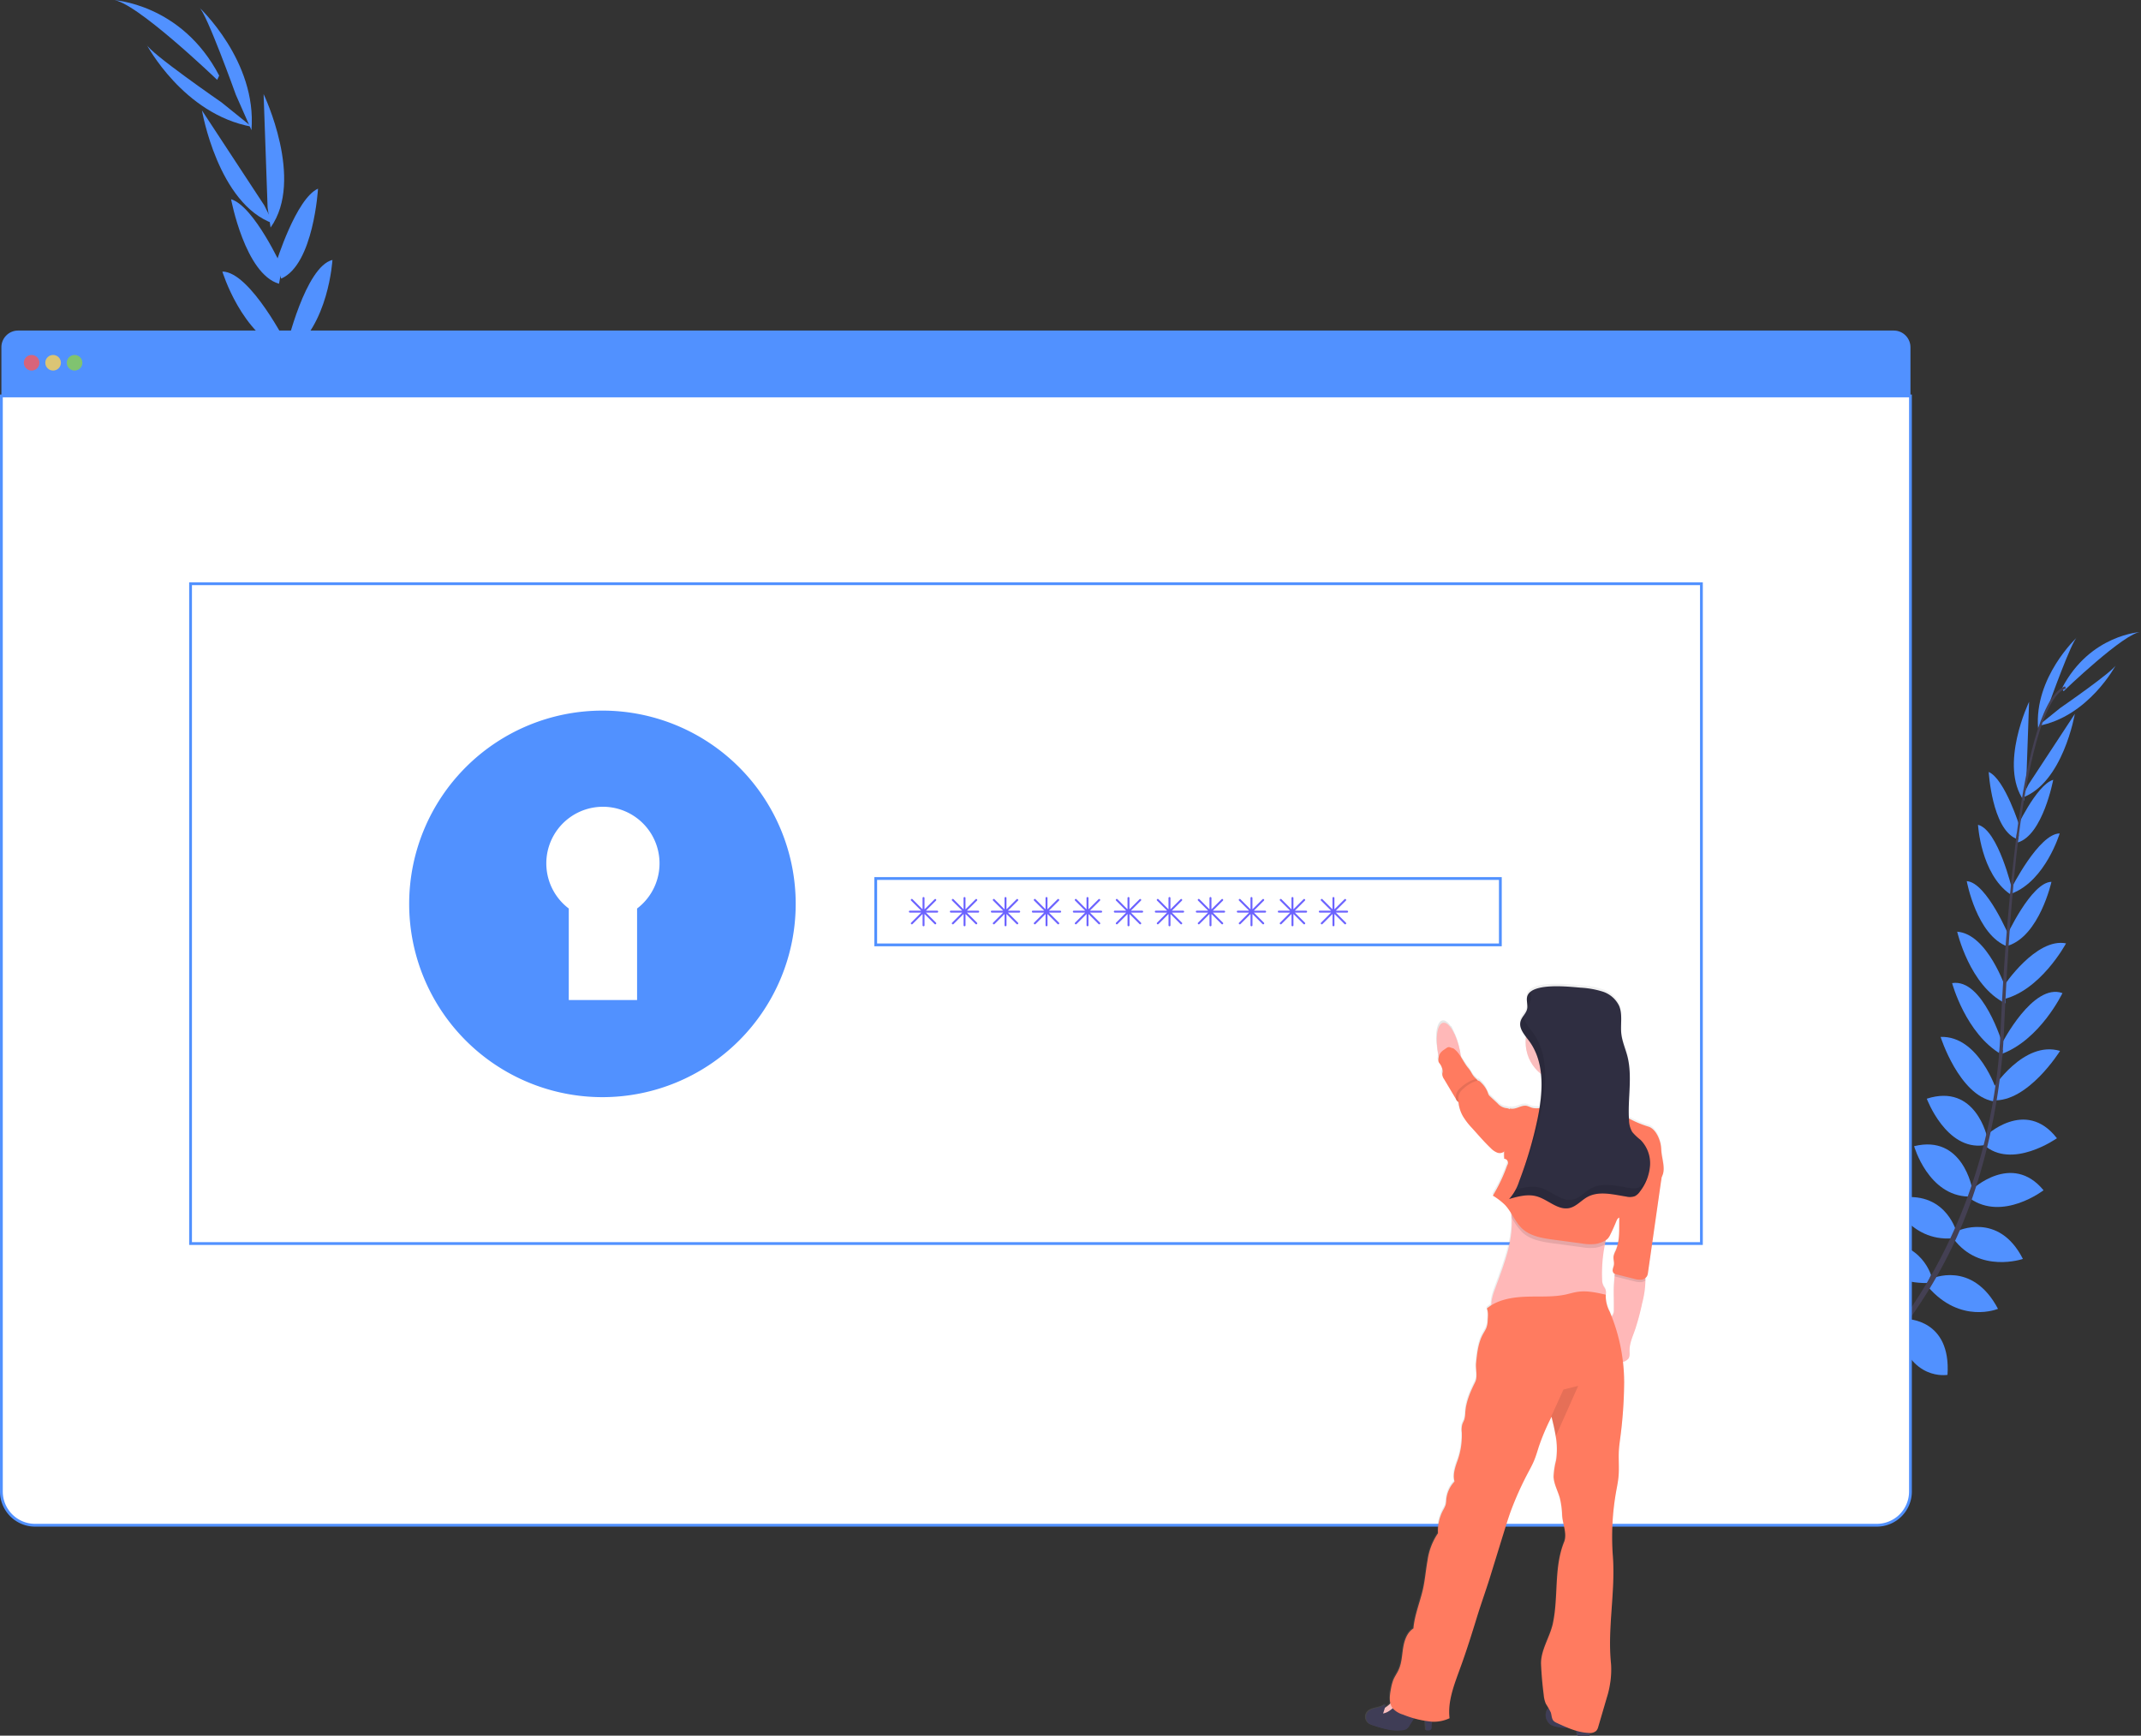 <svg xmlns="http://www.w3.org/2000/svg" xmlns:xlink="http://www.w3.org/1999/xlink" width="766.623" height="621.463" viewBox="0 0 766.623 621.463">
  <rect x="0" y="0" width="766.623" height="621.463" fill="#333333" stroke="none"/>
  <defs>
    <linearGradient id="linear-gradient" y1="0.5" x2="1" y2="0.5" gradientUnits="objectBoundingBox">
      <stop offset="0" stop-color="gray" stop-opacity="0.251"/>
      <stop offset="0.54" stop-color="gray" stop-opacity="0.122"/>
      <stop offset="1" stop-color="gray" stop-opacity="0.102"/>
    </linearGradient>
  </defs>
  <g id="Group_124" data-name="Group 124" transform="translate(-37.494 72.073)">
    <path id="Path_700" data-name="Path 700" d="M1002.073,691.492s-8.59-5.668-17.1-1.636c0,0,2.621,5.046,13.4,4.571Z" transform="translate(-319.252 -253.707)" fill="#6c63ff"/>
    <path id="Path_701" data-name="Path 701" d="M1008.547,693.25s2.614,9.953-3.942,16.726c0,0-3.942-4.1,0-14.154Z" transform="translate(-324.636 -255.165)" fill="#6c63ff"/>
    <path id="Path_702" data-name="Path 702" d="M1017.772,676.9s-.636-8.464-19.752-5.654c0,0-.091,5.459,6.619,8.045S1014.424,679.694,1017.772,676.9Z" transform="translate(-323.181 -248.367)" fill="#6c63ff"/>
    <path id="Path_703" data-name="Path 703" d="M1025.586,679.5s8.08,2.593.874,20.521c0,0-5.333-1.188-6.291-8.324S1022.049,682.1,1025.586,679.5Z" transform="translate(-329.792 -251.025)" fill="#6c63ff"/>
    <path id="Path_704" data-name="Path 704" d="M1035.486,656.89s1.1-13.93-18.438-12.5c0,0-1.4,12.581,14.992,15.852Z" transform="translate(-328.9 -240.423)" fill="#6c63ff"/>
    <path id="Path_705" data-name="Path 705" d="M1052.346,634.668s-2.677-15.789-22.206-11.085c0,0-.07,13.65,19.019,14.846Z" transform="translate(-332.85 -233.928)" fill="#6c63ff"/>
    <path id="Path_718" data-name="Path 718" d="M1042.836,662.151s13.853-1.81,13.441,17.767c0,0-12.518,2.041-16.607-14.154Z" transform="translate(-335.719 -245.789)" fill="#6c63ff"/>
    <g id="Group_125" data-name="Group 125">
      <path id="Path_706" data-name="Path 706" d="M1065.144,611.548s-4.487-15.377-23.834-10.778c0,0,4.606,13.832,22.548,13.615Z" transform="translate(-336.215 -227.065)" fill="#5191ff"/>
      <path id="Path_707" data-name="Path 707" d="M1078.3,588.639s-4.382-15.957-23.065-11.183c0,0,6.235,15.16,21.828,13.881Z" transform="translate(-340.404 -220.036)" fill="#5191ff"/>
      <path id="Path_708" data-name="Path 708" d="M1087.537,565.446s-3.369-19.515-20.787-15.2c0,0,5.06,17.753,19.508,18.04Z" transform="translate(-343.873 -211.927)" fill="#5191ff"/>
      <path id="Path_709" data-name="Path 709" d="M1094.907,539.724s-4.047-19.668-21.667-13.979c0,0,6.906,18.592,20.416,16.67Z" transform="translate(-345.826 -204.426)" fill="#5191ff"/>
      <path id="Path_710" data-name="Path 710" d="M1100.366,513.68s-6.423-19.675-20.046-19.144c0,0,6.563,20.78,18.906,23.065Z" transform="translate(-347.959 -195.338)" fill="#5191ff"/>
      <path id="Path_711" data-name="Path 711" d="M1104.295,488.793s-6.99-23.68-18.075-21.856c0,0,4.837,18.1,17.683,25.547Z" transform="translate(-349.734 -187.002)" fill="#5191ff"/>
      <path id="Path_712" data-name="Path 712" d="M1106.294,461.161s-6.556-19.731-17.474-20.521c0,0,4.459,19.417,17.257,25.651Z" transform="translate(-350.518 -179.116)" fill="#5191ff"/>
      <path id="Path_713" data-name="Path 713" d="M1109.087,434.94s-8.171-19.752-15.377-20.2c0,0,3.551,19.452,14.678,23.443Z" transform="translate(-351.988 -171.319)" fill="#5191ff"/>
      <path id="Path_714" data-name="Path 714" d="M1111.726,409.113s-5.025-21.451-12.246-23.233c0,0,.986,17.551,11.519,24.841Z" transform="translate(-353.727 -162.63)" fill="#5191ff"/>
      <path id="Path_715" data-name="Path 715" d="M1116.1,378.51s-5.284-17.1-11.134-19.71c0,0,1.153,20.165,9.785,23.89Z" transform="translate(-355.379 -154.478)" fill="#5191ff"/>
      <path id="Path_716" data-name="Path 716" d="M1122.236,353.013l1.063-30.153s-10.939,22.73-1.852,35.444Z" transform="translate(-359.252 -143.658)" fill="#5191ff"/>
      <path id="Path_717" data-name="Path 717" d="M1134.377,313.077s7.877-22.017,9.785-23.247c0,0-15.447,14.286-13.937,32.662Z" transform="translate(-362.951 -133.714)" fill="#5191ff"/>
      <path id="Path_719" data-name="Path 719" d="M1061.474,639.06s16.006-.049,14.678,19.99c0,0-13.441,2.4-17.872-16.2Z" transform="translate(-341.322 -238.851)" fill="#5191ff"/>
      <path id="Path_720" data-name="Path 720" d="M1075.076,617.851s14.531-6.815,23.827,10.778c0,0-13.42,5.675-25.113-7.933Z" transform="translate(-345.992 -232.074)" fill="#5191ff"/>
      <path id="Path_721" data-name="Path 721" d="M1088.16,593.4s14.881-7.248,23.618,9.932c0,0-15.5,5.34-24.848-7.213Z" transform="translate(-349.947 -224.646)" fill="#5191ff"/>
      <path id="Path_722" data-name="Path 722" d="M1095.937,570.271s14.321-13.678,25.749.154c0,0-14.629,11.26-26.406,2.894Z" transform="translate(-352.461 -216.325)" fill="#5191ff"/>
      <path id="Path_723" data-name="Path 723" d="M1102.857,542.924s14.405-13.979,25.742.643c0,0-16.167,11.484-26.259,2.293Z" transform="translate(-354.588 -208.094)" fill="#5191ff"/>
      <path id="Path_724" data-name="Path 724" d="M1106.93,515.039s11.1-17.474,24.17-13.574c0,0-11.519,18.5-24.044,17.676Z" transform="translate(-355.969 -197.256)" fill="#5191ff"/>
      <path id="Path_725" data-name="Path 725" d="M1111.487,490.07s11.183-22,21.765-18.173c0,0-8.066,16.914-22.052,21.884Z" transform="translate(-357.254 -188.391)" fill="#5191ff"/>
      <path id="Path_726" data-name="Path 726" d="M1112.238,461.735s11.5-17.32,22.268-15.2c0,0-9.4,17.565-23.387,20.214Z" transform="translate(-357.23 -180.836)" fill="#5191ff"/>
      <path id="Path_727" data-name="Path 727" d="M1114,434.661s8.912-19.438,16.153-19.571c0,0-4.278,19.3-15.552,22.87Z" transform="translate(-358.098 -171.424)" fill="#5191ff"/>
      <path id="Path_728" data-name="Path 728" d="M1116.5,410.024s9.9-19.682,17.348-19.724c0,0-5.068,16.831-17.019,21.451Z" transform="translate(-358.85 -163.961)" fill="#5191ff"/>
      <path id="Path_729" data-name="Path 729" d="M1118.63,380.951s7.409-16.285,13.545-18.131c0,0-3.7,19.85-12.728,22.45Z" transform="translate(-359.492 -155.688)" fill="#5191ff"/>
      <path id="Path_730" data-name="Path 730" d="M1124.349,354.285l16.558-25.225s-4.243,24.883-18.976,30.055Z" transform="translate(-360.484 -145.524)" fill="#5191ff"/>
      <path id="Path_731" data-name="Path 731" d="M1138.2,319.356s19.242-13.28,19.941-15.426c0,0-9.785,18.6-27.958,21.884Z" transform="translate(-362.969 -137.959)" fill="#5191ff"/>
      <path id="Path_732" data-name="Path 732" d="M1143.071,308.31s22.094-21.241,27.734-21.22c0,0-18.221.832-28.265,20.088Z" transform="translate(-366.689 -132.889)" fill="#5191ff"/>
    </g>
    <g id="Group_126" data-name="Group 126" transform="translate(77.876 -72.073)">
      <path id="Path_706-2" data-name="Path 706" d="M1041.31,615.595s6.048-20.725,32.123-14.526c0,0-6.208,18.643-30.39,18.351Z" transform="translate(-939.976 -305.223)" fill="#5191ff"/>
      <path id="Path_707-2" data-name="Path 707" d="M1055.23,592.839s5.906-21.507,31.086-15.072c0,0-8.4,20.433-29.419,18.709Z" transform="translate(-965.973 -303.869)" fill="#5191ff"/>
      <path id="Path_708-2" data-name="Path 708" d="M1066.75,570.948s4.541-26.3,28.016-20.48c0,0-6.82,23.928-26.292,24.314Z" transform="translate(-985.274 -302.308)" fill="#5191ff"/>
      <path id="Path_709-2" data-name="Path 709" d="M1073.24,544.945s5.454-26.509,29.2-18.841c0,0-9.307,25.058-27.516,22.468Z" transform="translate(-999.065 -300.864)" fill="#5191ff"/>
      <path id="Path_710-2" data-name="Path 710" d="M1080.32,520.341s8.657-26.518,27.017-25.8c0,0-8.845,28.007-25.481,31.087Z" transform="translate(-1010.628 -299.114)" fill="#5191ff"/>
      <path id="Path_711-2" data-name="Path 711" d="M1086.22,496.429s9.42-31.916,24.361-29.458c0,0-6.519,24.4-23.833,34.432Z" transform="translate(-1019.431 -297.509)" fill="#5191ff"/>
      <path id="Path_712-2" data-name="Path 712" d="M1088.82,468.3s8.836-26.594,23.551-27.658c0,0-6.01,26.17-23.259,34.573Z" transform="translate(-1023.669 -295.99)" fill="#5191ff"/>
      <path id="Path_713-2" data-name="Path 713" d="M1093.71,441.965s11.012-26.622,20.724-27.225c0,0-4.785,26.217-19.783,31.6Z" transform="translate(-1030.341 -294.489)" fill="#5191ff"/>
      <path id="Path_714-2" data-name="Path 714" d="M1099.48,417.193s6.773-28.911,16.5-31.313c0,0-1.328,23.654-15.525,33.48Z" transform="translate(-1037.325 -292.816)" fill="#5191ff"/>
      <path id="Path_715-2" data-name="Path 715" d="M1104.97,385.365s7.122-23.052,15.007-26.565c0,0-1.554,27.178-13.188,32.2Z" transform="translate(-1046.489 -291.246)" fill="#5191ff"/>
      <path id="Path_716-2" data-name="Path 716" d="M1119.269,363.5l-1.432-40.639s14.743,30.635,2.5,47.771Z" transform="translate(-1063.832 -289.163)" fill="#5191ff"/>
      <path id="Path_717-2" data-name="Path 717" d="M1143.31,321.162s-10.616-29.674-13.188-31.332c0,0,20.819,19.255,18.784,44.021Z" transform="translate(-1099.251 -287.249)" fill="#5191ff"/>
      <path id="Path_719-2" data-name="Path 719" d="M1078.168,639.06s-21.572-.066-19.782,26.942c0,0,18.115,3.24,24.088-21.836Z" transform="translate(-965.003 -307.492)" fill="#5191ff"/>
      <path id="Path_720-2" data-name="Path 720" d="M1105.9,618.3s-19.585-9.185-32.114,14.526c0,0,18.087,7.649,33.847-10.692Z" transform="translate(-1004.777 -306.187)" fill="#5191ff"/>
      <path id="Path_721-2" data-name="Path 721" d="M1118.761,593.924s-20.056-9.769-31.831,13.386c0,0,20.894,7.2,33.489-9.722Z" transform="translate(-1029.938 -304.757)" fill="#5191ff"/>
      <path id="Path_722-2" data-name="Path 722" d="M1129.984,572.37s-19.3-18.436-34.7.207c0,0,19.716,15.176,35.589,3.9Z" transform="translate(-1048.255 -303.155)" fill="#5191ff"/>
      <path id="Path_723-2" data-name="Path 723" d="M1137.034,545.02s-19.415-18.841-34.694.867c0,0,21.789,15.478,35.392,3.09Z" transform="translate(-1061.766 -301.57)" fill="#5191ff"/>
      <path id="Path_724-2" data-name="Path 724" d="M1139.505,519.957s-14.959-23.551-32.575-18.294c0,0,15.525,24.936,32.406,23.824Z" transform="translate(-1067.865 -299.483)" fill="#5191ff"/>
      <path id="Path_725-2" data-name="Path 725" d="M1140.535,496.546s-15.072-29.656-29.335-24.493c0,0,10.871,22.8,29.721,29.5Z" transform="translate(-1073.303 -297.776)" fill="#5191ff"/>
      <path id="Path_726-2" data-name="Path 726" d="M1141.133,467.084s-15.5-23.344-30.013-20.489c0,0,12.67,23.673,31.52,27.244Z" transform="translate(-1074.946 -296.322)" fill="#5191ff"/>
      <path id="Path_727-2" data-name="Path 727" d="M1135.77,441.467s-12.011-26.2-21.77-26.377c0,0,5.765,26.01,20.96,30.823Z" transform="translate(-1070.789 -294.509)" fill="#5191ff"/>
      <path id="Path_728-2" data-name="Path 728" d="M1139.881,416.884s-13.348-26.528-23.381-26.584c0,0,6.83,22.684,22.938,28.911Z" transform="translate(-1077.256 -293.072)" fill="#5191ff"/>
      <path id="Path_729-2" data-name="Path 729" d="M1136.886,387.256s-9.985-21.949-18.256-24.436c0,0,4.993,26.754,17.154,30.258Z" transform="translate(-1076.266 -291.48)" fill="#5191ff"/>
      <path id="Path_730-2" data-name="Path 730" d="M1144.247,363.058l-22.316-34s5.718,33.536,25.576,40.508Z" transform="translate(-1089.996 -289.523)" fill="#5191ff"/>
      <path id="Path_731-2" data-name="Path 731" d="M1157.056,324.721s-25.934-17.9-26.876-20.791c0,0,13.188,25.068,37.681,29.5Z" transform="translate(-1118.122 -288.066)" fill="#5191ff"/>
      <path id="Path_732-2" data-name="Path 732" d="M1179.92,315.69s-29.777-28.629-37.379-28.6c0,0,24.558,1.121,38.1,27.074Z" transform="translate(-1142.54 -287.09)" fill="#5191ff"/>
    </g>
    <path id="Path_733" data-name="Path 733" d="M1118.94,369.692l.8.1c4.152-32.494,10.2-51.722,17.04-54.078l-.266-.769C1129.27,317.466,1123.176,336.4,1118.94,369.692Z" transform="translate(-359.584 -141.276)" fill="#444053"/>
    <path id="Path_734" data-name="Path 734" d="M1110.2,469.94l1.216.1c.259-3.033.454-6.137.588-9.233,1.16-26.9,2.956-51.6,5.318-70.111l-.7-.874c-2.37,18.557-4.676,44-5.836,70.936C1110.654,463.832,1110.459,466.921,1110.2,469.94Z" transform="translate(-356.952 -163.816)" fill="#444053"/>
    <path id="Path_735" data-name="Path 735" d="M976.717,650.614c.21-.091,21.619-9.652,43.838-32.452A176.292,176.292,0,0,0,1052.6,572.73c10.275-20.919,16.537-46.627,18.634-71.6l-1.265.594c-4.718,56.056-30.236,94.358-50.527,115.221-22,22.6-43.174,32.061-43.384,32.152Z" transform="translate(-316.569 -197.326)" fill="#444053"/>
    <path id="Path_736" data-name="Path 736" d="M764.458,132.69H92.853a5.983,5.983,0,0,0-5.983,5.983V156.1H770.441V138.673A5.983,5.983,0,0,0,764.458,132.69Z" transform="translate(-48.876 -86.407)" fill="#5191ff"/>
    <path id="Path_737" data-name="Path 737" d="M86.87,166.19V558.467a12.064,12.064,0,0,0,12.064,12.064H758.377a12.064,12.064,0,0,0,12.064-12.064V166.19Z" transform="translate(-48.876 -96.492)" fill="#fff" stroke="#5191ff" stroke-width="1"/>
    <circle id="Ellipse_138" data-name="Ellipse 138" cx="2.796" cy="2.796" r="2.796" transform="translate(46.024 55.02)" fill="#fa5959" opacity="0.8"/>
    <circle id="Ellipse_139" data-name="Ellipse 139" cx="2.796" cy="2.796" r="2.796" transform="translate(53.713 55.02)" fill="#fed253" opacity="0.8"/>
    <circle id="Ellipse_140" data-name="Ellipse 140" cx="2.796" cy="2.796" r="2.796" transform="translate(61.401 55.02)" fill="#8ccf4d" opacity="0.8"/>
    <path id="Path_772" data-name="Path 772" d="M549.373,241.57h0Z" transform="translate(101.535 135.106)" opacity="0.05"/>
    <rect id="Rectangle_180" data-name="Rectangle 180" width="540.985" height="236.244" transform="translate(105.729 136.937)" fill="none" stroke="#5191ff" stroke-width="1"/>
    <path id="Path_740" data-name="Path 740" d="M364.976,327.38a69.2,69.2,0,1,0,69.2,69.2,69.2,69.2,0,0,0-69.2-69.2Zm12.406,70.859V431H352.919v-32.76a20.269,20.269,0,1,1,24.463,0Z" transform="translate(-111.769 -145.018)" fill="#5191ff"/>
    <path id="Path_773" data-name="Path 773" d="M0,0H223.663V23.764H0Z" transform="translate(351.059 242.478)" fill="#fff" stroke="#5191ff" stroke-width="1"/>
    <rect id="Rectangle_182" data-name="Rectangle 182" width="48.227" height="23.764" transform="translate(526.495 285.813)" fill="#fff"/>
    <path id="Path_741" data-name="Path 741" d="M561.915,427.773h-4.047l3.6-3.593a.356.356,0,0,0,0-.5.349.349,0,0,0-.5,0l-3.6,3.6V423.23a.349.349,0,0,0-.349-.349.356.356,0,0,0-.35.349v4.054l-3.593-3.621a.35.35,0,0,0-.5,0,.356.356,0,0,0,0,.5l3.6,3.593H552.13a.356.356,0,0,0-.349.349.349.349,0,0,0,.349.349h4.054l-3.6,3.6a.356.356,0,0,0,0,.5.363.363,0,0,0,.5,0l3.593-3.6v4.047a.349.349,0,1,0,.7,0v-4.047l3.6,3.6a.363.363,0,0,0,.5,0,.356.356,0,0,0,0-.5l-3.6-3.6h4.047a.339.339,0,1,0,0-.678Z" transform="translate(-188.839 -173.769)" fill="#6c63ff"/>
    <path id="Path_742" data-name="Path 742" d="M582.915,427.773h-4.047l3.6-3.593a.357.357,0,0,0,0-.5.349.349,0,0,0-.5,0l-3.6,3.6V423.23a.349.349,0,0,0-.349-.349.356.356,0,0,0-.349.349v4.054l-3.593-3.621a.349.349,0,0,0-.5,0,.356.356,0,0,0,0,.5l3.6,3.593H573.13a.357.357,0,0,0-.35.349.349.349,0,0,0,.35.349h4.054l-3.6,3.6a.356.356,0,0,0,0,.5.364.364,0,0,0,.5,0l3.593-3.6v4.047a.349.349,0,1,0,.7,0v-4.047l3.6,3.6a.363.363,0,0,0,.5,0,.357.357,0,0,0,0-.5l-3.6-3.6h4.047a.339.339,0,1,0,0-.678Z" transform="translate(-195.161 -173.769)" fill="#6c63ff"/>
    <path id="Path_743" data-name="Path 743" d="M603.915,427.773h-4.047l3.6-3.593a.356.356,0,0,0,0-.5.349.349,0,0,0-.5,0l-3.6,3.6V423.23a.35.35,0,0,0-.35-.349.356.356,0,0,0-.349.349v4.054l-3.593-3.621a.35.35,0,0,0-.5,0,.357.357,0,0,0,0,.5l3.6,3.593H594.13a.356.356,0,0,0-.349.349.35.35,0,0,0,.349.349h4.054l-3.6,3.6a.356.356,0,0,0,0,.5.363.363,0,0,0,.5,0l3.593-3.6v4.047a.35.35,0,1,0,.7,0v-4.047l3.6,3.6a.364.364,0,0,0,.5,0,.356.356,0,0,0,0-.5l-3.6-3.6h4.047a.339.339,0,1,0,0-.678Z" transform="translate(-201.483 -173.769)" fill="#6c63ff"/>
    <path id="Path_744" data-name="Path 744" d="M624.915,427.773h-4.047l3.6-3.593a.356.356,0,0,0,0-.5.349.349,0,0,0-.5,0l-3.6,3.6V423.23a.35.35,0,0,0-.349-.349.356.356,0,0,0-.349.349v4.054l-3.593-3.621a.349.349,0,0,0-.5,0,.356.356,0,0,0,0,.5l3.6,3.593H615.13a.356.356,0,0,0-.349.349.349.349,0,0,0,.349.349h4.054l-3.6,3.6a.356.356,0,0,0,0,.5.363.363,0,0,0,.5,0l3.593-3.6v4.047a.349.349,0,1,0,.7,0v-4.047l3.6,3.6a.363.363,0,0,0,.5,0,.356.356,0,0,0,0-.5l-3.6-3.6h4.047a.339.339,0,1,0,0-.678Z" transform="translate(-207.805 -173.769)" fill="#6c63ff"/>
    <path id="Path_745" data-name="Path 745" d="M645.915,427.773h-4.047l3.6-3.593a.356.356,0,0,0,0-.5.349.349,0,0,0-.5,0l-3.6,3.6V423.23a.35.35,0,0,0-.35-.349.356.356,0,0,0-.35.349v4.054l-3.593-3.621a.35.35,0,0,0-.5,0,.357.357,0,0,0,0,.5l3.6,3.593H636.13a.356.356,0,0,0-.349.349.349.349,0,0,0,.349.349h4.054l-3.6,3.6a.357.357,0,0,0,0,.5.364.364,0,0,0,.5,0l3.593-3.6v4.047a.35.35,0,0,0,.7,0v-4.047l3.6,3.6a.363.363,0,0,0,.5,0,.356.356,0,0,0,0-.5l-3.6-3.6h4.047a.339.339,0,1,0,0-.678Z" transform="translate(-214.127 -173.769)" fill="#6c63ff"/>
    <path id="Path_746" data-name="Path 746" d="M666.915,427.773h-4.047l3.6-3.593a.357.357,0,0,0,0-.5.349.349,0,0,0-.5,0l-3.6,3.6V423.23a.35.35,0,0,0-.35-.349.356.356,0,0,0-.349.349v4.054l-3.593-3.621a.35.35,0,0,0-.5,0,.356.356,0,0,0,0,.5l3.6,3.593H657.13a.356.356,0,0,0-.349.349.35.35,0,0,0,.349.349h4.054l-3.6,3.6a.356.356,0,0,0,0,.5.363.363,0,0,0,.5,0l3.593-3.6v4.047a.35.35,0,1,0,.7,0v-4.047l3.6,3.6a.363.363,0,0,0,.5,0,.357.357,0,0,0,0-.5l-3.6-3.6h4.047a.339.339,0,1,0,0-.678Z" transform="translate(-220.449 -173.769)" fill="#6c63ff"/>
    <path id="Path_747" data-name="Path 747" d="M687.915,427.773h-4.047l3.6-3.593a.357.357,0,0,0,0-.5.349.349,0,0,0-.5,0l-3.6,3.6V423.23a.349.349,0,0,0-.349-.349.356.356,0,0,0-.35.349v4.054l-3.592-3.621a.35.35,0,0,0-.5,0,.356.356,0,0,0,0,.5l3.6,3.593H678.13a.356.356,0,0,0-.349.349.349.349,0,0,0,.349.349h4.054l-3.6,3.6a.356.356,0,0,0,0,.5.364.364,0,0,0,.5,0l3.592-3.6v4.047a.349.349,0,1,0,.7,0v-4.047l3.6,3.6a.364.364,0,0,0,.5,0,.357.357,0,0,0,0-.5l-3.6-3.6h4.047a.339.339,0,1,0,0-.678Z" transform="translate(-226.772 -173.769)" fill="#6c63ff"/>
    <path id="Path_748" data-name="Path 748" d="M708.915,427.773h-4.047l3.6-3.593a.357.357,0,0,0,0-.5.349.349,0,0,0-.5,0l-3.6,3.6V423.23a.349.349,0,0,0-.349-.349.357.357,0,0,0-.35.349v4.054l-3.592-3.621a.35.35,0,0,0-.5,0,.357.357,0,0,0,0,.5l3.6,3.593H699.13a.356.356,0,0,0-.349.349.349.349,0,0,0,.349.349h4.054l-3.6,3.6a.356.356,0,0,0,0,.5.364.364,0,0,0,.5,0l3.592-3.6v4.047a.35.35,0,1,0,.7,0v-4.047l3.6,3.6a.364.364,0,0,0,.5,0,.357.357,0,0,0,0-.5l-3.6-3.6h4.047a.339.339,0,1,0,0-.678Z" transform="translate(-233.094 -173.769)" fill="#6c63ff"/>
    <path id="Path_749" data-name="Path 749" d="M729.915,427.773h-4.047l3.6-3.593a.356.356,0,0,0,0-.5.349.349,0,0,0-.5,0l-3.6,3.6V423.23a.35.35,0,0,0-.35-.349.356.356,0,0,0-.349.349v4.054l-3.593-3.621a.35.35,0,0,0-.5,0,.357.357,0,0,0,0,.5l3.6,3.593H720.13a.357.357,0,0,0-.35.349.35.35,0,0,0,.35.349h4.054l-3.6,3.6a.357.357,0,0,0,0,.5.364.364,0,0,0,.5,0l3.593-3.6v4.047a.349.349,0,1,0,.7,0v-4.047l3.6,3.6a.364.364,0,0,0,.5,0,.356.356,0,0,0,0-.5l-3.6-3.6h4.047a.339.339,0,1,0,0-.678Z" transform="translate(-239.416 -173.769)" fill="#6c63ff"/>
    <path id="Path_750" data-name="Path 750" d="M750.915,427.773h-4.047l3.6-3.593a.356.356,0,0,0,0-.5.349.349,0,0,0-.5,0l-3.6,3.6V423.23a.35.35,0,0,0-.349-.349.356.356,0,0,0-.349.349v4.054l-3.593-3.621a.35.35,0,0,0-.5,0,.357.357,0,0,0,0,.5l3.6,3.593H741.13a.356.356,0,0,0-.349.349.349.349,0,0,0,.349.349h4.054l-3.6,3.6a.356.356,0,0,0,0,.5.363.363,0,0,0,.5,0l3.593-3.6v4.047a.35.35,0,1,0,.7,0v-4.047l3.6,3.6a.363.363,0,0,0,.5,0,.356.356,0,0,0,0-.5l-3.6-3.6h4.047a.339.339,0,1,0,0-.678Z" transform="translate(-245.738 -173.769)" fill="#6c63ff"/>
    <path id="Path_751" data-name="Path 751" d="M771.915,427.773h-4.047l3.6-3.593a.357.357,0,0,0,0-.5.349.349,0,0,0-.5,0l-3.6,3.6V423.23a.35.35,0,0,0-.35-.349.356.356,0,0,0-.349.349v4.054l-3.593-3.621a.35.35,0,0,0-.5,0,.357.357,0,0,0,0,.5l3.6,3.593H762.13a.356.356,0,0,0-.35.349.35.35,0,0,0,.35.349h4.054l-3.6,3.6a.356.356,0,0,0,0,.5.364.364,0,0,0,.5,0l3.593-3.6v4.047a.35.35,0,1,0,.7,0v-4.047l3.6,3.6a.364.364,0,0,0,.5,0,.357.357,0,0,0,0-.5l-3.6-3.6h4.047a.339.339,0,1,0,0-.678Z" transform="translate(-252.06 -173.769)" fill="#6c63ff"/>
    <path id="Path_752" data-name="Path 752" d="M891.563,526.189a12.507,12.507,0,0,0-.314-2.509c-.629-2.362-2.048-5.221-4.382-5.934a36.8,36.8,0,0,1-6.948-2.936c-.419-7.493,1.3-15.16-.573-22.422-.7-2.656-1.852-5.2-2.16-7.919-.384-3.383.538-6.99-.811-10.107a9.975,9.975,0,0,0-5.906-5.1,31.471,31.471,0,0,0-7.877-1.4c-3.355-.273-14.217-1.559-18,1.44h0a3.963,3.963,0,0,0-.7.7h0a2.829,2.829,0,0,0-.224.364l-.035.056a2.857,2.857,0,0,0-.189.454h0a3.526,3.526,0,0,0-.119.524v1.258c.049.629.14,1.258.14,1.88a4.051,4.051,0,0,1-.084.923,6.461,6.461,0,0,1-1.16,2.265h0l-.126.182c-.077.112-.154.217-.224.328s-.126.2-.182.294-.112.161-.161.252a3.42,3.42,0,0,0-.182.356c0,.07-.077.133-.1.2a3.449,3.449,0,0,0-.21.587,3.9,3.9,0,0,0-.042,1.859,6.921,6.921,0,0,0,.958,2.2c.175.287.363.566.559.846l.489.664a15.1,15.1,0,0,0-.147,1.957,14.46,14.46,0,0,0,5.52,11.363,42.84,42.84,0,0,1-.089,8.871c-.063.615-.14,1.237-.224,1.852s-.147,1.021-.231,1.531a7.1,7.1,0,0,1-3.055-.231,14.4,14.4,0,0,0-1.4-.538c-2.034-.51-4.11,1.517-6.123.9a.823.823,0,0,1-.091.28,2.74,2.74,0,0,0-1.4-.412,5.1,5.1,0,0,1-3.034-1.74l-2.663-2.509a2.95,2.95,0,0,1-.461-.517,3.633,3.633,0,0,1-.322-.86,9.9,9.9,0,0,0-2.579-3.7,1.747,1.747,0,0,0-.762-.552,1.17,1.17,0,0,0-.349,0,3.04,3.04,0,0,0-.231-.28,6.581,6.581,0,0,0-.58-.587c-1.272-1.174-1.4-2.181-2.5-3.495a33.592,33.592,0,0,1-2.614-3.949c-.091-.734-.217-1.489-.371-2.251a28.948,28.948,0,0,0-1.531-5.1l-1.4-3.1-.161.161c-1.013-1.51-2.1-2.334-3.068-2.139-1.629.336-2.432,3.495-2.174,7.625l.559,4.194a1.294,1.294,0,0,0,.077.314,7.748,7.748,0,0,0-.154,1.51c0,.587.545,1.02.832,1.545a4.368,4.368,0,0,1,.7,2.383c-.035.3-.126.587-.14.881a3.391,3.391,0,0,0,.657,1.817l3.495,5.871.7,1.23.042.056a2.983,2.983,0,0,0,.937,1.076,12.8,12.8,0,0,0,1.153,4.243c.119.265.251.517.391.769a24.712,24.712,0,0,0,3.3,4.285l1.663,1.866c1.643,1.831,3.285,3.669,5.068,5.361a6.786,6.786,0,0,0,2.264,1.587,2.565,2.565,0,0,0,2.544-.37v2.6a1.461,1.461,0,0,1,1.1,2.3,57.655,57.655,0,0,1-5.172,10.945,23.3,23.3,0,0,1,4.333,3.306,19.481,19.481,0,0,1,2.258,3.054c.063.517.112,1.027.14,1.538.517,8.331-2.7,16.6-5.592,24.54-.832,2.25-1.74,4.606-1.67,6.948a13.659,13.659,0,0,0-1.566,1.125,10.363,10.363,0,0,1,.286,4.431,7.848,7.848,0,0,1-.58,2.8,19.642,19.642,0,0,1-1.006,1.8c-1.81,3.194-2.209,6.989-2.572,10.638-.217,2.2.636,4.893-.363,6.864-1.726,3.383-3.257,6.99-3.495,10.75a10.777,10.777,0,0,1-.321,2.509c-.217.7-.6,1.293-.8,1.978a8.463,8.463,0,0,0-.14,2.8,26.753,26.753,0,0,1-1.468,9.862c-.874,2.5-1.838,5.165-1.153,7.73a10.9,10.9,0,0,0-2.957,6.493,10.229,10.229,0,0,1-.224,1.852,9,9,0,0,1-.839,1.782,15.6,15.6,0,0,0-1.9,8.387,23.332,23.332,0,0,0-3.767,9.841c-.622,3.488-.895,7.038-1.691,10.484-1.062,4.557-2.984,9.163-3.362,13.832-2.265,1.447-3.243,4.25-3.677,6.9s-.5,5.431-1.615,7.877c-.573,1.272-1.4,2.411-1.943,3.711a17.052,17.052,0,0,0-.839,3.194,12.464,12.464,0,0,0-.217,5.242,7.9,7.9,0,0,1-2.048,1.559c.112-.433.2-.867.279-1.307-1.8,1.636-5.074,1.062-6.514,3.026a2.95,2.95,0,0,0,.7,4.047,5.591,5.591,0,0,0,1.447.622c3.495,1.118,7.087,2.244,10.68,1.65a3.19,3.19,0,0,0,1.209-.384,3.893,3.893,0,0,0,1.125-1.3c.538-.853,1.076-1.705,1.608-2.558a33.189,33.189,0,0,0,3.921.916c.133,1.118.231,2.237.279,3.355.7.14,1.636.182,1.964-.468a1.7,1.7,0,0,0,.119-.776c0-.5.07-1.154.112-1.824h.14a13.28,13.28,0,0,0,6.186-1.251c-.748-6.193,1.719-12.246,3.858-18.1,2.258-6.165,4.194-12.441,6.144-18.718,1.4-4.417,2.943-8.695,4.313-13.119q2.586-8.387,5.193-16.775c.755-2.46,1.517-4.893,2.383-7.339a114.315,114.315,0,0,1,6.479-14.419c.7-1.321,1.4-2.628,1.971-4,.7-1.67,1.2-3.418,1.754-5.144a79.7,79.7,0,0,1,4.39-10.331c.049-.091.084-.175.133-.259.566,2.314,1.132,4.662,1.51,6.99a26.557,26.557,0,0,1,.119,8.639,28.482,28.482,0,0,0-.895,5.857c.1,2.733,1.566,5.214,2.285,7.849a29.86,29.86,0,0,1,.783,6.011c.2,3.145,1.9,6.675.7,9.59-3.739,9.233-1.929,19.661-4.061,29.356-1.1,4.977-4.459,9.652-4.194,14.741q.28,5.417.951,10.806a10.286,10.286,0,0,0,.874,3.278,12.064,12.064,0,0,0,.958,1.566c-.308.119-.566.433-.79,1.1a4.312,4.312,0,0,0,1.552,4.893,6.8,6.8,0,0,0,2.02.7,10.636,10.636,0,0,0,2.922.405,6.843,6.843,0,0,0,.916-.112,33.318,33.318,0,0,0,3.306,1.188,7.206,7.206,0,0,0,.091.86,1.07,1.07,0,0,0,.364.79,1.09,1.09,0,0,0,.559.1h3.8v-.951a3.125,3.125,0,0,0,2.411-.783,3.732,3.732,0,0,0,.7-1.454q1.552-5.263,3.082-10.533a33.678,33.678,0,0,0,1.5-12.022c-1.349-12.882,1.615-25.805.65-38.722a92.752,92.752,0,0,1,1.188-23.233c.315-1.733.7-3.495.839-5.221.308-3.257-.07-6.549.161-9.785.077-1.132.231-2.258.37-3.383a162.462,162.462,0,0,0,1.5-21.073,66.41,66.41,0,0,0-.433-6.989,3.99,3.99,0,0,0,1.908-1.118c.622-.811.461-1.95.454-2.985,0-2.474,1.041-4.809,1.88-7.143a84.873,84.873,0,0,0,2.642-9.827,34.31,34.31,0,0,0,1.174-8.213q0-.419-.042-.839a2.165,2.165,0,0,0,.643-.7,4.065,4.065,0,0,0,.336-1.293c.252-1.782.51-3.572.762-5.361q.28-1.922.552-3.837l2.223-15.51c.189-1.349.384-2.691.573-4.033l.58-4.012c.063-.475.133-.951.182-1.4C893.373,533.234,891.744,529.432,891.563,526.189ZM873.02,584.257a12.775,12.775,0,0,1-1.4-6.074h-.077a3.118,3.118,0,0,0-.091-1.971c-.217-.51-.594-.944-.825-1.454a5.323,5.323,0,0,1-.377-1.957,53.346,53.346,0,0,1,1-12.679c.091-.489.189-.986.28-1.475a3.651,3.651,0,0,0,.8-.622,5.669,5.669,0,0,0,.9-1.4c.79-1.587,1.51-3.2,2.174-4.844.217-.531.531-1.146,1.069-1.279-.112,4.089.307,8.262-1.356,11.952a7.564,7.564,0,0,0-.7,1.887c-.154,1.041.28,2.1.126,3.131-.077.538-.308,1.034-.4,1.566a1.531,1.531,0,0,0,.405,1.482,1.22,1.22,0,0,0,.3.154c-.042.28-.077.566-.1.839-.056.573-.084,1.111-.119,1.447a45.049,45.049,0,0,0-.189,5.144c0,1.852.07,3.7.042,5.592a3.8,3.8,0,0,1-.266,1.587,2.751,2.751,0,0,1-.531.7,18.175,18.175,0,0,0-.664-1.726Z" transform="translate(-259.184 -187.158)" fill="url(#linear-gradient)"/>
    <ellipse id="Ellipse_141" data-name="Ellipse 141" cx="3.942" cy="11.162" rx="3.942" ry="11.162" transform="matrix(0.98, -0.201, 0.201, 0.98, 550.323, 294.921)" fill="#ffb8b8"/>
    <path id="Path_753" data-name="Path 753" d="M878.306,838.678a4.232,4.232,0,0,0,1.552,4.844,6.911,6.911,0,0,0,2.006.7,10.588,10.588,0,0,0,2.915.4c1.209-.056,2.369-.531,3.579-.7a.558.558,0,0,1,.412.056.594.594,0,0,1,.154.489,18.47,18.47,0,0,0,.154,2.055,1.056,1.056,0,0,0,.363.79,1.092,1.092,0,0,0,.559.1h3.788a36.955,36.955,0,0,0-1.083-9.883,2.211,2.211,0,0,0-.28-.7,2.312,2.312,0,0,0-1.209-.7,6.756,6.756,0,0,0-2.929-.51A8.576,8.576,0,0,0,885,837.224a5,5,0,0,1-3.725.9C880.012,837.79,878.957,836.735,878.306,838.678Z" transform="translate(-287.075 -298.022)" fill="#3f3d56"/>
    <path id="Path_754" data-name="Path 754" d="M796.8,834.991a10.48,10.48,0,0,1-3.823,2.6l-.643.308a.445.445,0,0,0-.217.175.377.377,0,0,0,.07.315,4.522,4.522,0,0,0,5.13,1.866,2.718,2.718,0,0,0,1.125-.587,3.69,3.69,0,0,0,.867-2.251,4.606,4.606,0,0,0-.1-2.579C798.232,832.65,797.875,833.642,796.8,834.991Z" transform="translate(-261.19 -297.404)" fill="#fbbebe"/>
    <path id="Path_755" data-name="Path 755" d="M809.48,843.776a1.7,1.7,0,0,1-.119.776c-.328.643-1.244.608-1.957.468a47.075,47.075,0,0,0-.86-7.059c-1.356-.063-2.335,1.223-3.061,2.376l-1.873,2.971a3.874,3.874,0,0,1-1.118,1.3,3.314,3.314,0,0,1-1.209.384c-3.579.594-7.192-.531-10.645-1.65a5.635,5.635,0,0,1-1.447-.615,2.957,2.957,0,0,1-.7-4.04c1.447-1.957,4.7-1.4,6.5-3.02a16.266,16.266,0,0,1-.923,3.334c2.411-.363,4.033-2.572,5.976-4.047a3.68,3.68,0,0,1,1.706-.811,3.755,3.755,0,0,1,1.4.147,16.4,16.4,0,0,1,6.151,3.026,6.632,6.632,0,0,1,2.2,2.293C809.843,840.68,809.48,842.637,809.48,843.776Z" transform="translate(-259.346 -297.577)" fill="#3f3d56"/>
    <circle id="Ellipse_142" data-name="Ellipse 142" cx="14.44" cy="14.44" r="14.44" transform="translate(583.774 286.707)" fill="#fbbebe"/>
    <path id="Path_756" data-name="Path 756" d="M922.641,617.35a34.24,34.24,0,0,1-1.167,8.171,84.308,84.308,0,0,1-2.642,9.785c-.832,2.328-1.873,4.662-1.866,7.129,0,1.027.168,2.167-.461,2.978a4.351,4.351,0,0,1-2.041,1.167,2.55,2.55,0,0,0-1.719,1.531,10.8,10.8,0,0,1-1.454-3.2q-1.88-5.759-3.495-11.582a1.5,1.5,0,0,1,.1-1.4,1.733,1.733,0,0,1,.608-.343,6.285,6.285,0,0,0,1.936-1.244,2.829,2.829,0,0,0,.643-.832,3.764,3.764,0,0,0,.273-1.58c0-1.852,0-3.7-.049-5.55a46.386,46.386,0,0,1,.2-5.123c0-.336.063-.874.119-1.447.1-1.1.315-2.369.909-2.8.888-.594,3.544.2,4.55.342,1.733.238,3.495.517,5.186.846A13.843,13.843,0,0,1,922.641,617.35Z" transform="translate(-295.98 -230.945)" fill="#ffb8b8"/>
    <path id="Path_757" data-name="Path 757" d="M838.859,514.229c-.559,1.118-1.9,1.656-2.936,2.362l-3.544,2.432a2.362,2.362,0,0,1-1.755.6,2.306,2.306,0,0,1-1.307-1.223.232.232,0,0,0,0-.056l-.734-1.23-3.495-5.857a3.334,3.334,0,0,1-.65-1.8c0-.3.1-.58.133-.881a4.228,4.228,0,0,0-.7-2.376c-.279-.524-.839-.957-.825-1.545a5.59,5.59,0,0,1,.392-2.258,4.568,4.568,0,0,1,1.531-1.636c.328-.238.664-.461,1.013-.7a2,2,0,0,1,.608-.28c.58-.119,1.153.363,1.74.384,2.523,1.691,3.495,4.893,5.48,7.2,1.118,1.314,1.23,2.32,2.5,3.495.2.182.4.377.587.58a4.059,4.059,0,0,1,.629.909C837.754,512.95,839.145,513.656,838.859,514.229Z" transform="translate(-270.504 -196.915)" fill="#ff7b60"/>
    <path id="Path_758" data-name="Path 758" d="M878.326,513.423a13.01,13.01,0,0,1,1.552,7.038,4.4,4.4,0,0,1-.608,1.852c-1.007,1.545-3.117,1.824-4.956,1.915a2.921,2.921,0,0,0-2.153.7,1.957,1.957,0,0,0,.133,2.39,5.4,5.4,0,0,0,2.139,1.4c2.908,1.279,6.046,2.334,9.205,2.041,1.468-.14,2.894-.566,4.354-.783a45.71,45.71,0,0,1,4.795-.266c1.9-.07,3.8-.259,5.689-.447l5.018-.5a1.118,1.118,0,0,0,.748-.273c.37-.433-.1-1.069-.566-1.4-2.663-1.971-6.053-3.327-7.57-6.29a37.035,37.035,0,0,1-1.433-4.571,38.412,38.412,0,0,1-1.664-4.41,29.264,29.264,0,0,1-.231-4.068,5.459,5.459,0,0,0-1.4-3.718,5.827,5.827,0,0,0-3.8-1.223c-3.341-.147-6.9.65-9.268,3.005-.636.636-1.181,1.4-1.838,1.971s-1.552.741-1.118,1.5,1.286,1.223,1.747,1.887a16.08,16.08,0,0,1,1.223,2.251Z" transform="translate(-285.187 -197.828)" fill="#fbbebe"/>
    <path id="Path_759" data-name="Path 759" d="M900.276,539.351A79.4,79.4,0,0,1,896,555.1a59.333,59.333,0,0,0-2.516,7.059c-.538,2.167-.433,4.487-.93,6.661-.615,2.7-1.23,5.417-1.726,8.143a53.384,53.384,0,0,0-.993,12.651,5.291,5.291,0,0,0,.377,1.95c.231.5.6.937.818,1.454a3.494,3.494,0,0,1-.2,2.8,8.1,8.1,0,0,1-1.44,2.181c-6.514,1.943-13.483,1.307-20.269,1.719-6.256.378-12.581,1.664-18.746.594-.7-2.8.468-5.724,1.468-8.45,2.9-7.919,6.109-16.167,5.592-24.463a25.38,25.38,0,0,0-.328-2.887c-1.014-5.878.091-11.966,1.859-17.662a30.313,30.313,0,0,0,.8-11.029,20.154,20.154,0,0,1-.049-3.614,6.354,6.354,0,0,1,1.314-3.376c0-.049.063-.1.1-.147a.958.958,0,0,1,.524,0h0a.448.448,0,0,0,.35,0l.077-.049a.175.175,0,0,1,.2,0c.161.1.252.433.6.5a13.924,13.924,0,0,0,1.559.147,8.391,8.391,0,0,1,1.859.266h.084a5.458,5.458,0,0,0,2.712-.231,7.218,7.218,0,0,0,1.664-.643c.154-.168,1.118-.322,1.314-.44.636-.384.5-2.188.629-2.929a8.052,8.052,0,0,1,.524-2.167,3.691,3.691,0,0,1,2.992-1.74,15.932,15.932,0,0,1,3.586.321c2.607.37,5.277.308,7.835.909,1.286.3,2.691.755,3.872.168.321.077.37.356.37.7a4.473,4.473,0,0,1-.2.958c-.447,1.929,1.07,3.7,2.467,5.1a7.918,7.918,0,0,0,2.062,1.643c.7.322,1.4.454,2.1.8a3.817,3.817,0,0,1,1.4,1.279,5.342,5.342,0,0,1,.8,2.034A12.165,12.165,0,0,1,900.276,539.351Z" transform="translate(-278.669 -203.424)" fill="#ffb8b8"/>
    <path id="Path_760" data-name="Path 760" d="M903.11,542.457a79.407,79.407,0,0,1-4.278,15.747,59.326,59.326,0,0,0-2.516,7.059c-.538,2.167-.433,4.487-.93,6.661-.615,2.705-1.23,5.417-1.726,8.143-.147.084-.3.161-.454.231a10.726,10.726,0,0,1-2.74.881,16.772,16.772,0,0,1-5.116-.168l-9.974-1.335c-3.984-.538-8.227-1.188-11.183-3.886a23.852,23.852,0,0,1-3.9-5.326,25.413,25.413,0,0,0-.328-2.887c-1.014-5.878.091-11.966,1.859-17.662a30.316,30.316,0,0,0,.8-11.029,20.155,20.155,0,0,1-.049-3.614,6.354,6.354,0,0,1,1.314-3.376,4.963,4.963,0,0,1,.622-.14h0a3.117,3.117,0,0,1,.426-.056h.2a3.047,3.047,0,0,1,.7.084,12.649,12.649,0,0,1,1.4.538h.084a5.351,5.351,0,0,0,1.859.266c.923,0,1.873-.147,2.8-.21a5.16,5.16,0,0,1,3.313.594,19.831,19.831,0,0,1,1.845,1.684,7.926,7.926,0,0,0,2.328,1.265,24.736,24.736,0,0,0,18.606-.391,3.641,3.641,0,0,1,1.866-.475,3.493,3.493,0,0,1,1.342.573c.419.245.832.482,1.258.7a5.342,5.342,0,0,1,.8,2.034A12.163,12.163,0,0,1,903.11,542.457Z" transform="translate(-281.502 -206.53)" opacity="0.1"/>
    <path id="Path_761" data-name="Path 761" d="M906.6,537.252a37.3,37.3,0,0,1-7.968-3.495,3.568,3.568,0,0,0-1.342-.573,3.752,3.752,0,0,0-1.873.475,24.723,24.723,0,0,1-18.6.391,8.084,8.084,0,0,1-2.328-1.265,20.911,20.911,0,0,0-1.845-1.684c-2.3-1.489-5.48.258-8.052-.7a14.263,14.263,0,0,0-1.4-.538c-2.034-.51-4.1,1.517-6.1.9A34,34,0,0,0,855.448,537a67.961,67.961,0,0,0-.454,7.353c0,1.475-.07,2.95,0,4.424a1.451,1.451,0,0,1,1.1,2.292,57.3,57.3,0,0,1-5.158,10.911,23.708,23.708,0,0,1,4.32,3.3c2.446,2.586,3.648,6.214,6.29,8.6,2.977,2.691,7.22,3.348,11.183,3.879l9.974,1.335a17.045,17.045,0,0,0,5.123.175,10.783,10.783,0,0,0,2.733-.888,4.891,4.891,0,0,0,1.524-1.007,5.587,5.587,0,0,0,.9-1.4c.79-1.58,1.51-3.194,2.174-4.83.231-.58.58-1.258,1.209-1.307,3.7-3.341,7.2-6.766,10.9-10.107a24.165,24.165,0,0,0,3.977-4.194c1.838-2.719.168-6.57,0-9.855a12.439,12.439,0,0,0-.315-2.5C910.337,540.81,908.925,537.958,906.6,537.252Z" transform="translate(-278.902 -205.952)" fill="#ff7b60"/>
    <path id="Path_762" data-name="Path 762" d="M841.558,519.2c-.559,1.118-1.9,1.657-2.936,2.363L835.079,524a2.363,2.363,0,0,1-1.754.6,2.306,2.306,0,0,1-1.307-1.223v-.5a4.687,4.687,0,0,1,.224-1.671,5.2,5.2,0,0,1,1.566-2.013,12.815,12.815,0,0,1,4.592-2.8,1.57,1.57,0,0,1,.839-.084,1.107,1.107,0,0,1,.308.133,4.057,4.057,0,0,1,.629.909C840.454,517.925,841.845,518.631,841.558,519.2Z" transform="translate(-273.203 -201.889)" opacity="0.1"/>
    <path id="Path_763" data-name="Path 763" d="M850.277,526.765a5.09,5.09,0,0,1-3.026-1.733l-2.649-2.46a2.468,2.468,0,0,1-.461-.517,3.622,3.622,0,0,1-.322-.86,9.862,9.862,0,0,0-2.572-3.69,1.677,1.677,0,0,0-.762-.545,1.531,1.531,0,0,0-.846.084,12.784,12.784,0,0,0-4.592,2.8,5.22,5.22,0,0,0-1.566,2.013,4.65,4.65,0,0,0-.224,1.671,12.838,12.838,0,0,0,1.216,5.34c.119.259.252.517.392.769a24.219,24.219,0,0,0,3.285,4.271l1.664,1.859c1.636,1.831,3.271,3.662,5.046,5.347a6.665,6.665,0,0,0,2.265,1.58,2.53,2.53,0,0,0,2.6-.419,3.76,3.76,0,0,0,.741-1.328,26.131,26.131,0,0,0,2.16-8.716,32.857,32.857,0,0,0-.154-3.614C852.367,527.338,851.465,526.842,850.277,526.765Z" transform="translate(-273.577 -202.084)" fill="#ff7b60"/>
    <path id="Path_764" data-name="Path 764" d="M882.072,657.127a161.5,161.5,0,0,1-1.5,21.017c-.14,1.125-.294,2.251-.37,3.376-.231,3.264.147,6.542-.161,9.785-.161,1.754-.524,3.495-.832,5.207a92.594,92.594,0,0,0-1.188,23.17c.964,12.882-1.992,25.77-.65,38.617a31.215,31.215,0,0,1-.413,7.472,31.66,31.66,0,0,1-1.083,4.515q-1.531,5.249-3.075,10.484a3.638,3.638,0,0,1-.7,1.454,3.314,3.314,0,0,1-2.621.776c-4.033-.126-7.828-1.866-11.491-3.565a4,4,0,0,1-1.153-.7c-.762-.79-.7-2.034-1.034-3.075a29.249,29.249,0,0,0-1.761-3.089,10.084,10.084,0,0,1-.762-3.18q-.7-5.368-.951-10.778c-.266-5.074,3.089-9.743,4.194-14.678,2.1-9.7.321-20.1,4.047-29.307,1.174-2.908-.531-6.43-.7-9.562a30.326,30.326,0,0,0-.783-6c-.7-2.628-2.174-5.1-2.279-7.828a28.765,28.765,0,0,1,.888-5.836,26.23,26.23,0,0,0-.119-8.618c-.371-2.348-.937-4.7-1.5-6.989l-.126.259a79,79,0,0,0-4.383,10.309c-.559,1.712-1.048,3.46-1.747,5.123-.573,1.4-1.279,2.677-1.971,3.991a114.637,114.637,0,0,0-6.465,14.363c-.867,2.418-1.629,4.893-2.383,7.318l-5.179,16.775c-1.4,4.41-2.928,8.674-4.3,13.077-1.936,6.291-3.872,12.525-6.123,18.676-2.1,5.836-4.592,11.882-3.844,18.047a13.279,13.279,0,0,1-6.172,1.251,36.135,36.135,0,0,1-10.484-2.544,8.149,8.149,0,0,1-3.621-2.153c-1.552-1.894-1.167-4.669-.7-7.08a17.108,17.108,0,0,1,.839-3.187c.531-1.286,1.4-2.425,1.943-3.7,1.1-2.439,1.167-5.2,1.6-7.849s1.4-5.445,3.662-6.885c.384-4.655,2.3-9.247,3.355-13.8.8-3.446,1.062-6.989,1.691-10.484a23.025,23.025,0,0,1,3.753-9.82,15.563,15.563,0,0,1,1.9-8.387,9.162,9.162,0,0,0,.832-1.782,10.235,10.235,0,0,0,.224-1.845,10.91,10.91,0,0,1,2.95-6.479c-.7-2.551.273-5.214,1.146-7.688a26.711,26.711,0,0,0,1.468-9.834,8.62,8.62,0,0,1,.133-2.8c.2-.7.58-1.293.8-1.964a11.182,11.182,0,0,0,.315-2.509c.273-3.781,1.8-7.346,3.495-10.722,1.006-1.971.154-4.648.364-6.843.363-3.648.762-7.423,2.572-10.6.336-.6.7-1.174,1-1.8a7.776,7.776,0,0,0,.58-2.8c.063-1.6.286-2.929-.287-4.417,3.739-3.11,8.842-3.984,13.706-4.194s9.785.231,14.545-.8c1.4-.315,2.8-.748,4.27-.958,3.348-.489,6.745.273,10.051,1.028a11.973,11.973,0,0,0,1.4,6.06,65.052,65.052,0,0,1,5.179,24.966Z" transform="translate(-263.015 -234.593)" fill="#ff7b60"/>
    <path id="Path_765" data-name="Path 765" d="M890.5,673.29l-8.031,18.061c-.37-2.349-.937-4.7-1.5-6.99l-.126.259v-.377l4.375-9.625Z" transform="translate(-287.903 -249.156)" opacity="0.1"/>
    <path id="Path_766" data-name="Path 766" d="M924.321,617.35a3.018,3.018,0,0,1-1.594.594,7.749,7.749,0,0,1-2.614-.357l-6.291-1.573a3.089,3.089,0,0,1-.573-.2c.1-1.1.315-2.369.909-2.8.888-.594,3.544.2,4.55.342,1.733.238,3.495.517,5.186.846A13.847,13.847,0,0,1,924.321,617.35Z" transform="translate(-297.66 -230.944)" opacity="0.1"/>
    <path id="Path_767" data-name="Path 767" d="M929.359,558.849c.133.58.322,1.153.433,1.74a13.275,13.275,0,0,1-.147,4.326l-.573,4-.573,4.019L926.284,588.4l-.545,3.83-.769,5.347a3.848,3.848,0,0,1-.336,1.286,2.677,2.677,0,0,1-2.188,1.293,7.925,7.925,0,0,1-2.614-.357l-6.29-1.579a1.973,1.973,0,0,1-.769-.315,1.516,1.516,0,0,1-.405-1.475c.091-.531.321-1.027.4-1.559.154-1.034-.28-2.1-.126-3.124a7.778,7.778,0,0,1,.7-1.88c2.1-4.634.881-10.044,1.594-15.076A22.855,22.855,0,0,1,919.784,564a30.979,30.979,0,0,1,5.354-5.256c.783-.608,2.027-1.859,3.012-2.1C929.415,556.382,929.15,557.968,929.359,558.849Z" transform="translate(-297.379 -214.031)" fill="#ff7b60"/>
    <path id="Path_768" data-name="Path 768" d="M865.781,472.142c-.461,1.468.259,3.082-.07,4.578-.357,1.65-1.908,2.8-2.349,4.452-.7,2.523,1.44,4.823,3.005,6.92,5.8,7.786,5.039,18.564,3.054,28.063a144.926,144.926,0,0,1-6.6,22.366,17.141,17.141,0,0,1-3.558,6.242c3.215-.923,6.633-1.852,9.855-.957,4.082,1.132,7.6,5.1,11.742,4.194,2.488-.552,4.236-2.761,6.472-3.984,4.194-2.257,9.247-.839,13.923-.112a5.466,5.466,0,0,0,3.041-.154,5.053,5.053,0,0,0,1.845-1.7,17.236,17.236,0,0,0,3.593-9.3,11.924,11.924,0,0,0-3.432-9.177,19.635,19.635,0,0,1-2.943-2.8,8.68,8.68,0,0,1-1.153-4.236c-.552-7.688,1.321-15.538-.608-22.974-.7-2.649-1.838-5.186-2.146-7.9-.385-3.376.531-6.989-.811-10.079a9.884,9.884,0,0,0-5.892-5.088,32.281,32.281,0,0,0-7.856-1.4C881.06,468.787,867.382,467.144,865.781,472.142Z" transform="translate(-281.406 -187.531)" fill="#2f2e41"/>
    <g id="Group_123" data-name="Group 123" transform="translate(577.854 283.01)" opacity="0.1">
      <path id="Path_769" data-name="Path 769" d="M870.97,520.63a144.633,144.633,0,0,1-6.57,22.275c.482-.958.888-1.964,1.272-2.964a144.125,144.125,0,0,0,6.6-22.366c1.992-9.506,2.754-20.27-3.047-28.063-1.4-1.859-3.194-3.872-3.131-6.053a7.447,7.447,0,0,0-1.188,2.195c-.7,2.523,1.44,4.823,3.005,6.92C873.717,500.354,872.955,511.131,870.97,520.63Z" transform="translate(-860.807 -475.017)"/>
      <path id="Path_770" data-name="Path 770" d="M868.531,476.853a6.8,6.8,0,0,0,1.23-2.355,11.981,11.981,0,0,0-.084-3.117,3.361,3.361,0,0,0-1.16,1.6C868.1,474.218,868.58,475.56,868.531,476.853Z" transform="translate(-861.996 -471.38)"/>
      <path id="Path_771" data-name="Path 771" d="M907.452,568.233a5.032,5.032,0,0,1-1.845,1.692,5.339,5.339,0,0,1-3.04.154c-4.676-.7-9.785-2.139-13.923.119-2.244,1.216-3.984,3.425-6.479,3.984-4.131.923-7.653-3.04-11.735-4.194-2.894-.8-5.941-.14-8.856.7a12.215,12.215,0,0,1-2.314,3.341c3.215-.923,6.633-1.852,9.855-.958,4.082,1.132,7.6,5.1,11.742,4.194,2.488-.552,4.236-2.761,6.472-3.984,4.194-2.258,9.247-.839,13.923-.112a5.466,5.466,0,0,0,3.041-.154,5.054,5.054,0,0,0,1.845-1.7,18.786,18.786,0,0,0,2.893-5.536A20.3,20.3,0,0,1,907.452,568.233Z" transform="translate(-859.26 -499.799)"/>
    </g>
  </g>
</svg>
